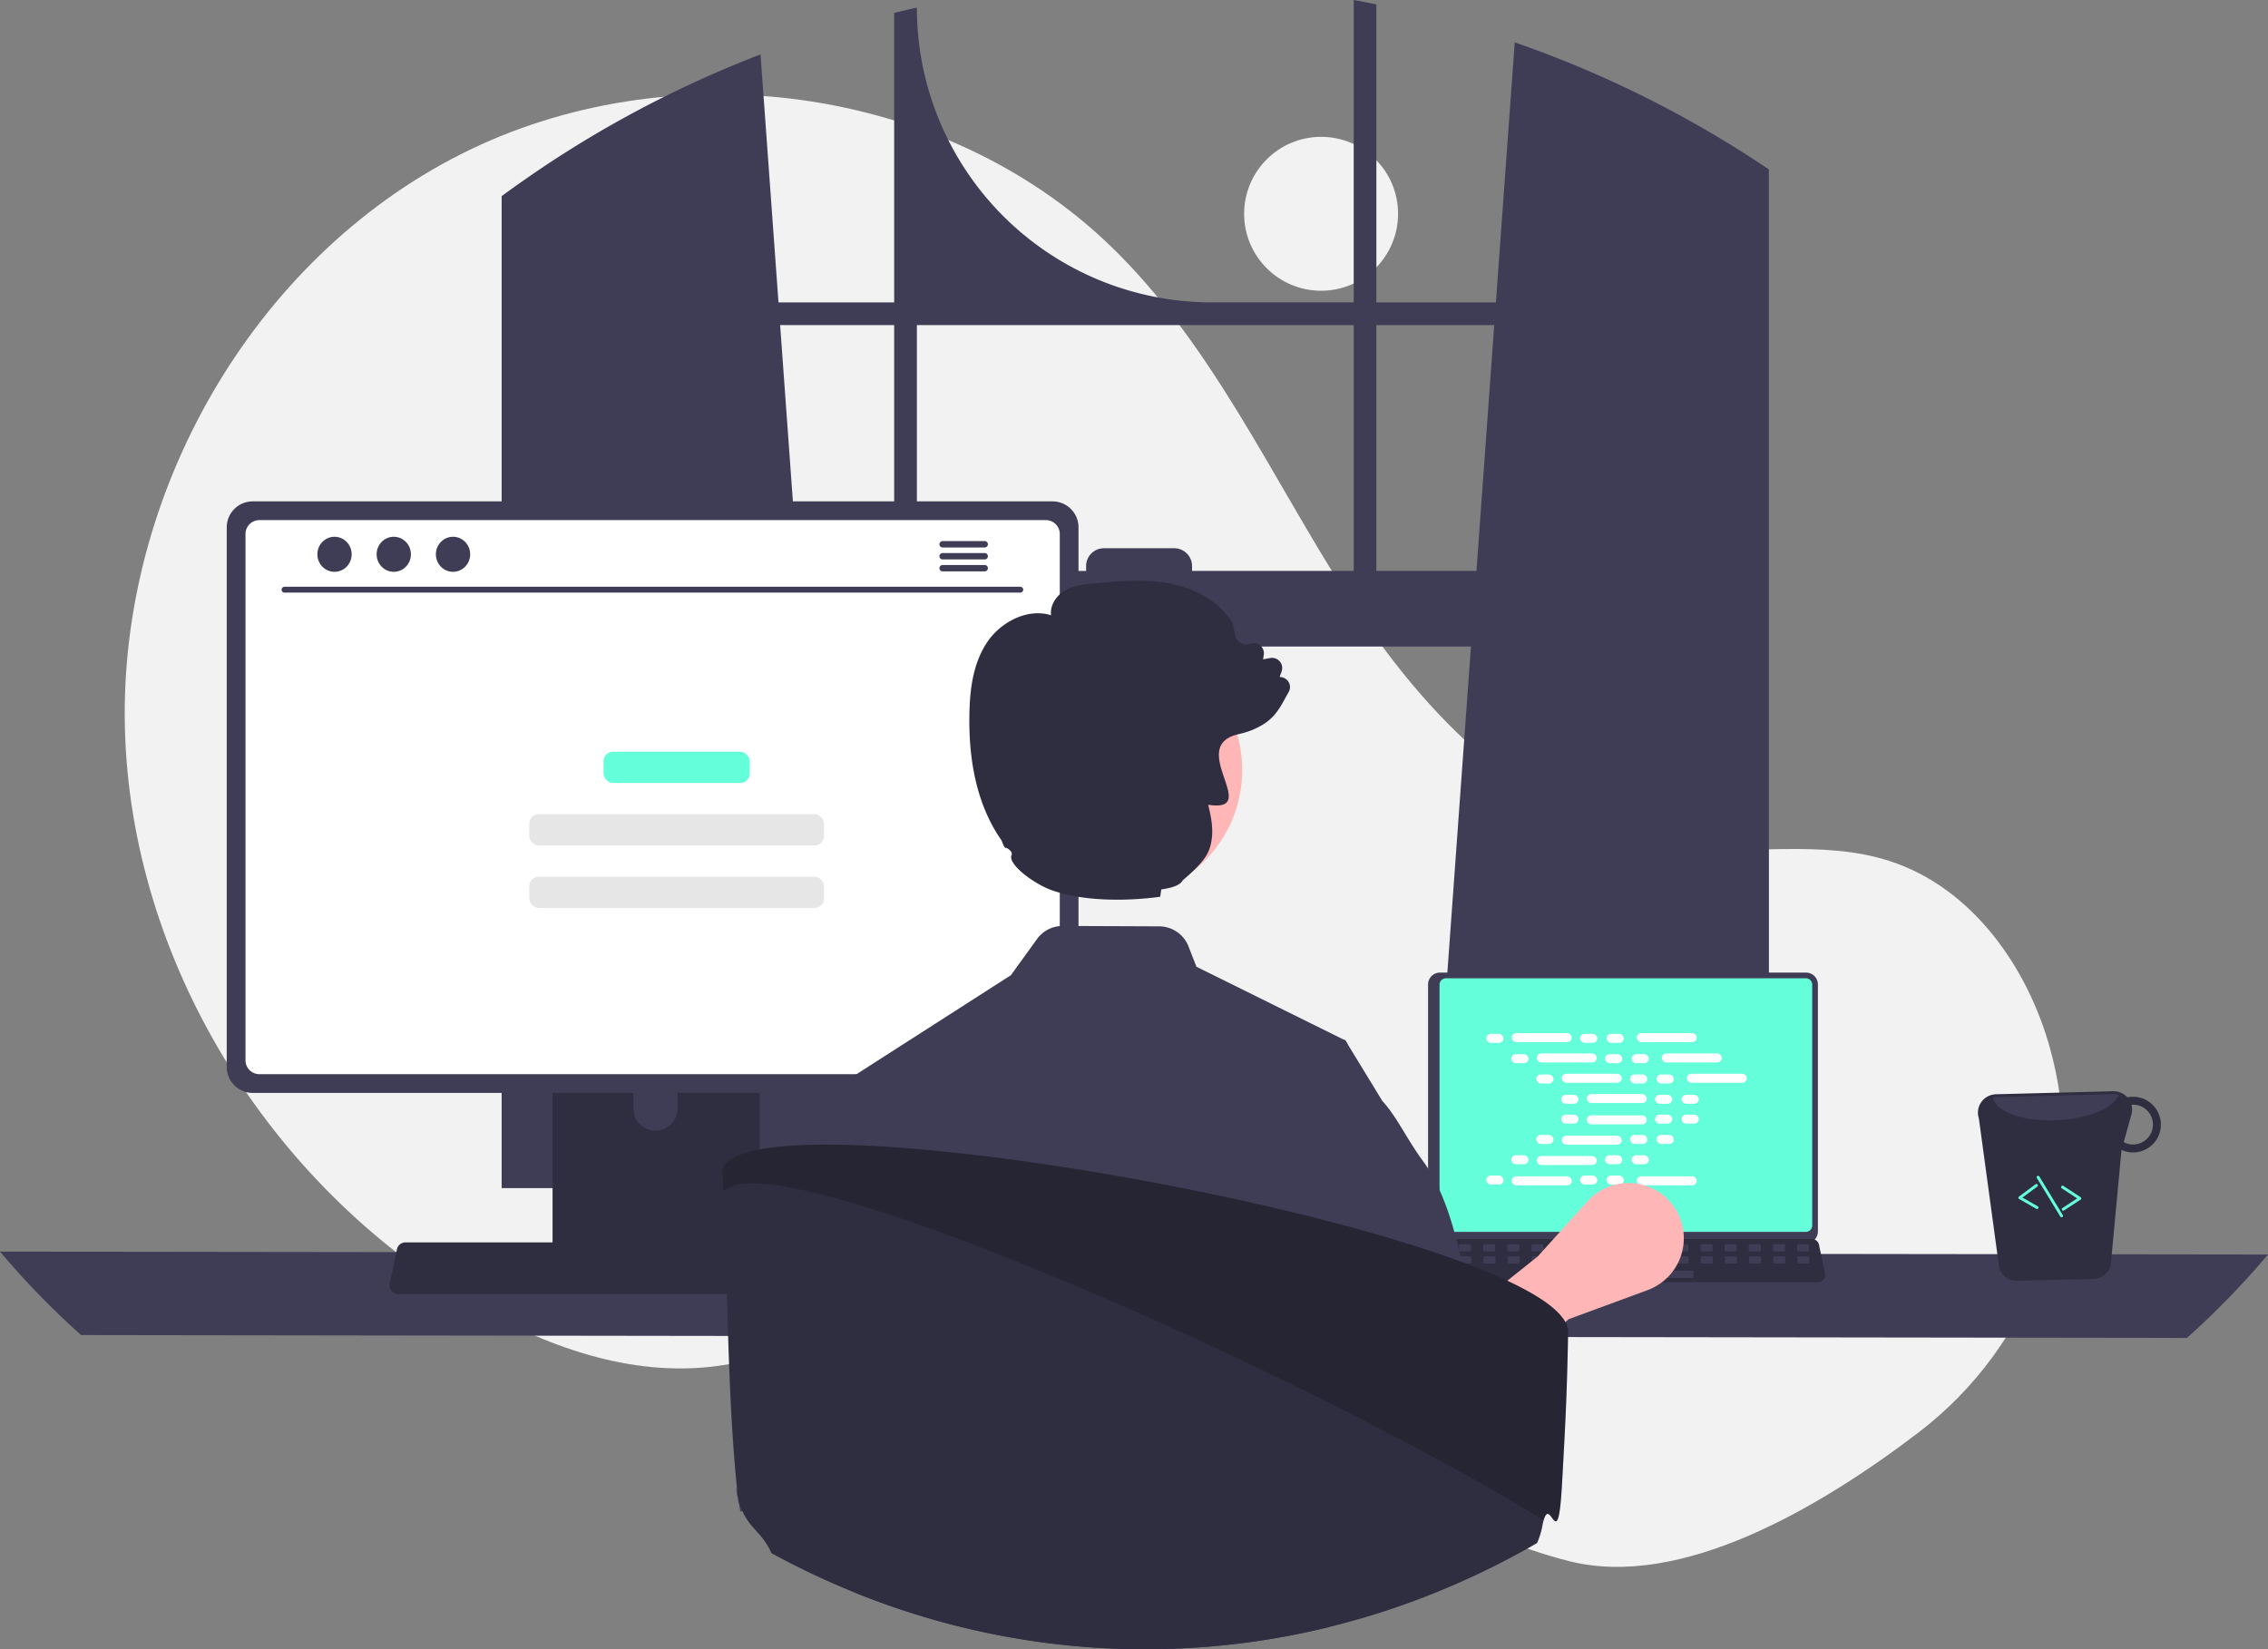 <svg width="786.82" height="572.258" xmlns="http://www.w3.org/2000/svg" data-name="Layer 1">

 <rect width="100%" height="100%" fill="#808080" stroke="none"/>

 <g>
  <title>Layer 1</title>
  <circle id="svg_1" fill="#f2f2f2" r="26.701" cy="74.182" cx="458.321"/>
  <path id="svg_2" fill="#f2f2f2" d="m665.447,497.152c39.688,-30.229 58.644,-81.025 46.776,-129.482q-0.442,-1.806 -0.934,-3.604c-7.867,-28.763 -27.332,-56.101 -55.7,-65.291c-23.82,-7.717 -49.82,-1.783 -74.669,-4.851c-48.781,-6.024 -86.601,-45.494 -113.211,-86.819c-26.611,-41.325 -47.062,-87.583 -82.422,-121.724c-58.285,-56.275 -153.362,-68.391 -225.627,-31.76c-72.265,36.631 -118.297,117.9 -116.333,198.895c1.963,80.995 50.046,158.432 119.875,199.517c25.652,15.093 55.321,25.785 84.848,22.044c25.62,-3.246 48.899,-17.013 74.399,-21.1c40.091,-6.426 79.927,11.701 114.603,32.824c34.676,21.123 68.17,46.16 107.574,55.952c38.261,9.508 85.664,-17.822 120.821,-44.6z"/>
  <path id="svg_3" fill="#3f3d56" d="m608.426,55.32c-0.87,-0.58 -1.75,-1.13 -2.62,-1.69a380.24,380.24 0 0 0 -80.31,-38.93l-6.54,90.22l-41.46,0l0,-103.39c-2.61,-0.54 -5.24,-1.05 -7.87,-1.53l0,104.92l-49.27,0a102.27,102.27 0 0 1 -102.27,-102.27l0,-0c-2.64,0.57 -5.26,1.18 -7.88,1.83l0,100.44l-40.13,0l-6.23,-86.03a380.858,380.858 0 0 0 -81.94,43.53c-0.44,0.3 -0.88,0.61 -1.31,0.91c-2.21,1.55 -4.39,3.13 -6.56,4.73l0,344.19l118.27,0l-2.09,-28.95l-11.5,-158.95l231.59,0l-11.5,158.95l-2.09,28.95l116.96,0l0,-353.45q-2.61,-1.77 -5.25,-3.48zm-298.22,142.78l-33.39,0l-6.17,-85.3l39.56,0l0,85.3zm159.42,0l-56.08,0l0,-1.69a6.18,6.18 0 0 0 -6.19,-6.18l-24.38,0a6.178,6.178 0 0 0 -6.18,6.18l0,1.69l-58.71,0l0,-85.3l151.54,0l0,85.3zm7.87,0l0,-85.3l40.89,0l-6.17,85.3l-34.72,0z"/>
  <path id="svg_4" fill="#3f3d56" d="m-0,434.291a289.003,289.003 0 0 0 28.12,28.95l730.58,1a289.003,289.003 0 0 0 28.12,-28.95l-786.82,-1z"/>
  <path id="svg_5" fill="#3f3d56" d="m495.43,341.591l0,85.704a4.122,4.122 0 0 0 4.119,4.119l127.004,0a4.122,4.122 0 0 0 4.119,-4.119l0,-85.704a4.124,4.124 0 0 0 -4.119,-4.115l-127.004,0a4.124,4.124 0 0 0 -4.119,4.115z"/>
  <path id="svg_6" fill="#64ffda" d="m499.409,341.658l0,83.58a2.205,2.205 0 0 0 2.201,2.201l124.885,0a2.205,2.205 0 0 0 2.201,-2.201l0,-83.58a2.206,2.206 0 0 0 -2.201,-2.206l-124.885,0a2.206,2.206 0 0 0 -2.201,2.206z"/>
  <path id="svg_7" fill="#2f2e41" d="m492.774,444.01a2.47,2.47 0 0 0 1.943,0.93l135.992,0a2.502,2.502 0 0 0 2.446,-3.016l-2.111,-10.027a2.507,2.507 0 0 0 -1.558,-1.818a2.425,2.425 0 0 0 -0.888,-0.168l-131.778,0a2.424,2.424 0 0 0 -0.888,0.168a2.507,2.507 0 0 0 -1.558,1.818l-2.111,10.027a2.501,2.501 0 0 0 0.511,2.086z"/>
  <rect id="svg_8" transform="rotate(-180 1457.67 1029.82)" fill="#3f3d56" rx="0.488" height="2.513" width="4.188" y="1625.407" x="2287.7"/>
  <rect id="svg_9" transform="rotate(-180 1440.91 1029.82)" fill="#3f3d56" rx="0.488" height="2.513" width="4.188" y="1625.407" x="2262.569"/>
  <rect id="svg_10" transform="rotate(-180 1424.16 1029.82)" fill="#3f3d56" rx="0.488" height="2.513" width="4.188" y="1625.407" x="2237.438"/>
  <rect id="svg_11" transform="rotate(-180 1407.4 1029.82)" fill="#3f3d56" rx="0.488" height="2.513" width="4.188" y="1625.407" x="2212.307"/>
  <rect id="svg_12" transform="rotate(-180 1390.65 1029.82)" fill="#3f3d56" rx="0.488" height="2.513" width="4.188" y="1625.407" x="2187.176"/>
  <rect id="svg_13" transform="rotate(-180 1373.9 1029.82)" fill="#3f3d56" rx="0.488" height="2.513" width="4.188" y="1625.407" x="2162.045"/>
  <rect id="svg_14" transform="rotate(-180 1357.14 1029.82)" fill="#3f3d56" rx="0.488" height="2.513" width="4.188" y="1625.407" x="2136.914"/>
  <rect id="svg_15" transform="rotate(-180 1340.39 1029.82)" fill="#3f3d56" rx="0.488" height="2.513" width="4.188" y="1625.407" x="2111.783"/>
  <rect id="svg_16" transform="rotate(-180 1323.63 1029.82)" fill="#3f3d56" rx="0.488" height="2.513" width="4.188" y="1625.407" x="2086.652"/>
  <rect id="svg_17" transform="rotate(-180 1306.88 1029.82)" fill="#3f3d56" rx="0.488" height="2.513" width="4.188" y="1625.407" x="2061.521"/>
  <rect id="svg_18" transform="rotate(-180 1290.13 1029.82)" fill="#3f3d56" rx="0.488" height="2.513" width="4.188" y="1625.407" x="2036.39"/>
  <rect id="svg_19" transform="rotate(-180 1273.37 1029.82)" fill="#3f3d56" rx="0.488" height="2.513" width="4.188" y="1625.407" x="2011.259"/>
  <rect id="svg_20" transform="rotate(-180 1256.62 1029.82)" fill="#3f3d56" rx="0.488" height="2.513" width="4.188" y="1625.407" x="1986.129"/>
  <rect id="svg_21" transform="rotate(-180 1239.86 1029.82)" fill="#3f3d56" rx="0.488" height="2.513" width="4.188" y="1625.407" x="1960.998"/>
  <rect id="svg_22" transform="rotate(-180 1223.11 1029.82)" fill="#3f3d56" rx="0.488" height="2.513" width="4.188" y="1625.407" x="1935.867"/>
  <rect id="svg_23" transform="rotate(-180 1206.36 1029.82)" fill="#3f3d56" rx="0.488" height="2.513" width="4.188" y="1625.407" x="1910.736"/>
  <rect id="svg_24" transform="rotate(-180 1457.86 1038.2)" fill="#3f3d56" rx="0.488" height="2.513" width="4.188" y="1637.973" x="2287.997"/>
  <rect id="svg_25" transform="rotate(-180 1441.11 1038.2)" fill="#3f3d56" rx="0.488" height="2.513" width="4.188" y="1637.973" x="2262.866"/>
  <rect id="svg_26" transform="rotate(-180 1424.36 1038.2)" fill="#3f3d56" rx="0.488" height="2.513" width="4.188" y="1637.973" x="2237.735"/>
  <rect id="svg_27" transform="rotate(-180 1407.6 1038.2)" fill="#3f3d56" rx="0.488" height="2.513" width="4.188" y="1637.973" x="2212.604"/>
  <rect id="svg_28" transform="rotate(-180 1390.85 1038.2)" fill="#3f3d56" rx="0.488" height="2.513" width="4.188" y="1637.973" x="2187.473"/>
  <rect id="svg_29" transform="rotate(-180 1374.09 1038.2)" fill="#3f3d56" rx="0.488" height="2.513" width="4.188" y="1637.973" x="2162.342"/>
  <rect id="svg_30" transform="rotate(-180 1357.34 1038.2)" fill="#3f3d56" rx="0.488" height="2.513" width="4.188" y="1637.973" x="2137.211"/>
  <rect id="svg_31" transform="rotate(-180 1340.59 1038.2)" fill="#3f3d56" rx="0.488" height="2.513" width="4.188" y="1637.973" x="2112.08"/>
  <rect id="svg_32" transform="rotate(-180 1323.83 1038.2)" fill="#3f3d56" rx="0.488" height="2.513" width="4.188" y="1637.973" x="2086.949"/>
  <rect id="svg_33" transform="rotate(-180 1307.08 1038.2)" fill="#3f3d56" rx="0.488" height="2.513" width="4.188" y="1637.973" x="2061.818"/>
  <rect id="svg_34" transform="rotate(-180 1290.32 1038.2)" fill="#3f3d56" rx="0.488" height="2.513" width="4.188" y="1637.973" x="2036.687"/>
  <rect id="svg_35" transform="rotate(-180 1273.57 1038.2)" fill="#3f3d56" rx="0.488" height="2.513" width="4.188" y="1637.973" x="2011.556"/>
  <rect id="svg_36" transform="rotate(-180 1256.82 1038.2)" fill="#3f3d56" rx="0.488" height="2.513" width="4.188" y="1637.973" x="1986.425"/>
  <rect id="svg_37" transform="rotate(-180 1240.06 1038.2)" fill="#3f3d56" rx="0.488" height="2.513" width="4.188" y="1637.973" x="1961.295"/>
  <rect id="svg_38" transform="rotate(-180 1223.31 1038.2)" fill="#3f3d56" rx="0.488" height="2.513" width="4.188" y="1637.973" x="1936.164"/>
  <rect id="svg_39" transform="rotate(-180 1206.55 1038.2)" fill="#3f3d56" rx="0.488" height="2.513" width="4.188" y="1637.973" x="1911.033"/>
  <rect id="svg_40" transform="rotate(-180 1348.13 1048.25)" fill="#3f3d56" rx="0.488" height="2.513" width="33.508" y="1653.051" x="2108.729"/>
  <rect id="svg_41" fill="#fff" rx="1.561" height="3.122" width="5.966" y="358.737" x="515.631"/>
  <rect id="svg_42" fill="#fff" rx="1.561" height="3.122" width="5.966" y="358.737" x="548.154"/>
  <rect id="svg_43" fill="#fff" rx="1.561" height="3.122" width="5.966" y="358.737" x="557.369"/>
  <rect id="svg_44" fill="#fff" rx="1.561" height="3.122" width="20.796" y="358.477" x="524.477"/>
  <rect id="svg_45" fill="#fff" rx="1.561" height="3.122" width="20.796" y="358.477" x="567.841"/>
  <rect id="svg_46" fill="#fff" rx="1.561" height="3.122" width="5.966" y="365.784" x="524.304"/>
  <rect id="svg_47" fill="#fff" rx="1.561" height="3.122" width="5.966" y="365.784" x="556.827"/>
  <rect id="svg_48" fill="#fff" rx="1.561" height="3.122" width="5.966" y="365.784" x="566.042"/>
  <rect id="svg_49" fill="#fff" rx="1.561" height="3.122" width="20.796" y="365.523" x="533.15"/>
  <rect id="svg_50" fill="#fff" rx="1.561" height="3.122" width="20.796" y="365.523" x="576.514"/>
  <rect id="svg_51" fill="#fff" rx="1.561" height="3.122" width="5.966" y="372.83" x="532.977"/>
  <rect id="svg_52" fill="#fff" rx="1.561" height="3.122" width="5.966" y="372.83" x="565.5"/>
  <rect id="svg_53" fill="#fff" rx="1.561" height="3.122" width="5.966" y="372.83" x="574.715"/>
  <rect id="svg_54" fill="#fff" rx="1.561" height="3.122" width="20.796" y="372.57" x="541.823"/>
  <rect id="svg_55" fill="#fff" rx="1.561" height="3.122" width="20.796" y="372.57" x="585.187"/>
  <rect id="svg_56" fill="#fff" rx="1.561" height="3.122" width="5.966" y="379.877" x="541.649"/>
  <rect id="svg_57" fill="#fff" rx="1.561" height="3.122" width="5.966" y="379.877" x="574.172"/>
  <rect id="svg_58" fill="#fff" rx="1.561" height="3.122" width="5.966" y="379.877" x="583.387"/>
  <rect id="svg_59" fill="#fff" rx="1.561" height="3.122" width="20.796" y="379.617" x="550.496"/>
  <rect id="svg_60" fill="#fff" rx="1.561" height="3.122" width="5.966" y="407.898" x="548.154"/>
  <rect id="svg_61" fill="#fff" rx="1.561" height="3.122" width="5.966" y="407.898" x="557.369"/>
  <rect id="svg_62" fill="#fff" rx="1.561" height="3.122" width="20.796" y="408.158" x="567.841"/>
  <rect id="svg_63" fill="#fff" rx="1.561" height="3.122" width="5.966" y="407.898" x="515.631"/>
  <rect id="svg_64" fill="#fff" rx="1.561" height="3.122" width="20.796" y="408.158" x="524.477"/>
  <rect id="svg_65" fill="#fff" rx="1.561" height="3.122" width="5.966" y="400.851" x="524.304"/>
  <rect id="svg_66" fill="#fff" rx="1.561" height="3.122" width="5.966" y="400.851" x="556.827"/>
  <rect id="svg_67" fill="#fff" rx="1.561" height="3.122" width="5.966" y="400.851" x="566.042"/>
  <rect id="svg_68" fill="#fff" rx="1.561" height="3.122" width="20.796" y="401.111" x="533.15"/>
  <rect id="svg_69" fill="#fff" rx="1.561" height="3.122" width="5.966" y="393.804" x="532.977"/>
  <rect id="svg_70" fill="#fff" rx="1.561" height="3.122" width="5.966" y="393.804" x="565.5"/>
  <rect id="svg_71" fill="#fff" rx="1.561" height="3.122" width="5.966" y="393.804" x="574.715"/>
  <rect id="svg_72" fill="#fff" rx="1.561" height="3.122" width="20.796" y="394.064" x="541.823"/>
  <rect id="svg_73" fill="#fff" rx="1.561" height="3.122" width="5.966" y="386.758" x="541.649"/>
  <rect id="svg_74" fill="#fff" rx="1.561" height="3.122" width="5.966" y="386.758" x="574.172"/>
  <rect id="svg_75" fill="#fff" rx="1.561" height="3.122" width="5.966" y="386.758" x="583.387"/>
  <rect id="svg_76" fill="#fff" rx="1.561" height="3.122" width="20.796" y="387.018" x="550.496"/>
  <path id="svg_77" fill="#ffb6b6" d="m504.917,490.482l-13.35,-21.102l41.902,-33.403l17.295,-19.161a19.161,19.161 0 0 1 32.418,6.828l0,0a19.161,19.161 0 0 1 -11.57,23.991l-27.349,10.075l-39.347,32.771z"/>
  <path id="svg_78" fill="#2f2e41" d="m191.69,337.481l0,102.56l71.85,0l0,-102.56a3.448,3.448 0 0 0 -2.43,-3.3a3.175,3.175 0 0 0 -1.03,-0.16l-64.92,0a3.463,3.463 0 0 0 -3.47,3.46zm28.04,35.24a7.67,7.67 0 0 1 15.34,0l0,11.9a7.67,7.67 0 0 1 -15.34,0l0,-11.9z"/>
  <path id="svg_79" fill="#3f3d56" d="m191.47,436.761l0,9.89a1.946,1.946 0 0 0 1.93,1.94l68.43,0a1.94,1.94 0 0 0 1.93,-1.94l0,-9.89l-72.29,0z"/>
  <path id="svg_80" fill="#3f3d56" d="m78.66,182.961l0,187.26a9.007,9.007 0 0 0 9,9l277.5,0a9.007,9.007 0 0 0 9,-9l0,-187.26a9.011,9.011 0 0 0 -9,-8.99l-277.5,0a9.012,9.012 0 0 0 -9,8.99z"/>
  <path id="svg_81" fill="#fff" d="m85.17,185.291l0,182.62a4.818,4.818 0 0 0 4.81,4.81l272.87,0a4.818,4.818 0 0 0 4.81,-4.81l0,-182.62a4.82,4.82 0 0 0 -4.81,-4.82l-272.87,0a4.821,4.821 0 0 0 -4.81,4.82z"/>
  <path id="svg_82" fill="#2f2e41" d="m135.81,447.921a2.948,2.948 0 0 0 2.32,1.11l162.34,0a2.987,2.987 0 0 0 2.92,-3.6l-2.52,-11.97a2.993,2.993 0 0 0 -1.86,-2.17a2.895,2.895 0 0 0 -1.06,-0.2l-157.31,0a2.894,2.894 0 0 0 -1.06,0.2a2.992,2.992 0 0 0 -1.86,2.17l-2.52,11.97a2.985,2.985 0 0 0 0.61,2.49z"/>
  <path id="svg_83" fill="#3f3d56" d="m353.994,205.628l-255.323,0a1.016,1.016 0 0 1 0,-2.031l255.323,0a1.016,1.016 0 0 1 0,2.031z"/>
  <ellipse id="svg_84" fill="#3f3d56" ry="6.083" rx="5.95" cy="192.33" cx="116.051"/>
  <ellipse id="svg_85" fill="#3f3d56" ry="6.083" rx="5.95" cy="192.33" cx="136.607"/>
  <ellipse id="svg_86" fill="#3f3d56" ry="6.083" rx="5.95" cy="192.33" cx="157.163"/>
  <path id="svg_87" fill="#3f3d56" d="m341.616,187.751l-14.6,0a1.105,1.105 0 0 0 0,2.21l14.6,0a1.105,1.105 0 0 0 0,-2.21z"/>
  <path id="svg_88" fill="#3f3d56" d="m341.616,191.901l-14.6,0a1.105,1.105 0 0 0 0,2.21l14.6,0a1.105,1.105 0 0 0 0,-2.21z"/>
  <path id="svg_89" fill="#3f3d56" d="m341.616,196.051l-14.6,0a1.105,1.105 0 0 0 0,2.21l14.6,0a1.105,1.105 0 0 0 0,-2.21z"/>
  <path id="svg_90" fill="#2f2e41" d="m693.596,440.101a6.416,6.416 0 0 0 6.183,4.331l26.492,-0.682a6.329,6.329 0 0 0 5.981,-4.657l3.749,-40.087a9.794,9.794 0 0 0 4.238,0.871a9.661,9.661 0 1 0 -0.485,-19.317a8.184,8.184 0 0 0 -1.736,0.181a6.548,6.548 0 0 0 -4.874,-2.103l-40.751,1.052a5.853,5.853 0 0 0 -1.005,0.125a6.365,6.365 0 0 0 -4.873,8.265l7.081,52.021zm43.173,-43.817l2.668,-9.553a6.506,6.506 0 0 0 0.02,-3.375c0.129,-0 0.244,-0.062 0.373,-0.062a6.91,6.91 0 0 1 0.324,13.817a6.505,6.505 0 0 1 -3.385,-0.828z"/>
  <path id="svg_91" fill="#3f3d56" d="m691.387,380.815c0.868,4.964 10.629,8.454 22.366,7.847c10.793,-0.497 19.617,-4.287 21.234,-8.778a6.025,6.025 0 0 0 -1.844,-0.246l-40.751,1.052a5.853,5.853 0 0 0 -1.005,0.125z"/>
  <path id="svg_92" fill="#64ffda" d="m715.904,420.073a0.497,0.497 0 0 0 0.151,-0.066l5.753,-3.766a0.499,0.499 0 0 0 0,-0.836l-5.98,-3.917a0.5,0.5 0 1 0 -0.548,0.836l5.341,3.498l-5.114,3.348a0.5,0.5 0 0 0 0.396,0.903l0,-0z"/>
  <path id="svg_93" fill="#64ffda" d="m706.818,419.492a0.5,0.5 0 0 0 0.126,-0.918l-5.303,-3.04l5.126,-3.807a0.5,0.5 0 1 0 -0.596,-0.802l-5.739,4.263a0.5,0.5 0 0 0 0.049,0.835l5.965,3.42a0.5,0.5 0 0 0 0.372,0.051z"/>
  <path id="svg_94" fill="#64ffda" d="m715.332,422.373a0.482,0.482 0 0 0 0.137,-0.058a0.5,0.5 0 0 0 0.168,-0.687l-8.155,-13.408a0.5,0.5 0 0 0 -0.854,0.521l8.155,13.408a0.5,0.5 0 0 0 0.55,0.224z"/>
  <rect id="svg_95" fill="#64ffda" rx="3.264" height="10.846" width="50.719" y="260.827" x="209.385"/>
  <rect id="svg_96" fill="#e6e6e6" rx="3.264" height="10.846" width="102.236" y="282.519" x="183.626"/>
  <rect id="svg_97" fill="#e6e6e6" rx="3.264" height="10.846" width="102.236" y="304.21" x="183.626"/>
  <path id="svg_98" fill="#3f3d56" d="m290.711,376.846l0.217,0.684l0.011,0.023l6.525,19.838l7.506,22.861l14.123,42.961l0.137,6.673l0,0.023l1.049,53.684l-2.909,7.278l3.274,11.932s-1.506,-18.037 -9.582,-7.679c-4.574,5.886 -9.925,11.91 -14.317,17.556q9.6,3.884 19.507,7.027c1.426,0.456 2.863,0.89 4.301,1.323q0.462,0.137 0.924,0.274a266.863,266.863 0 0 0 67.351,10.826c1.186,0.034 2.35,0.057 3.479,0.08c0.399,0.011 0.787,0.023 1.175,0.023c1.278,0.011 2.544,0.023 3.822,0.023q3.867,0 7.7,-0.114a266.853,266.853 0 0 0 56.091,-7.586c-0.125,-7.586 -0.468,-16.45 -0.958,-25.918c-0.228,-4.643 -5.35,-9.674 -5.658,-14.533c-0.217,-3.65 4.381,-7.084 4.141,-10.792c-1.551,-22.827 -3.491,-14.064 -4.928,-30.229q-0.222,-2.379 -0.411,-4.552c-0.924,-10.381 -1.563,-16.872 -1.563,-16.872l6.137,-38.683l9.639,-60.734l-0.742,-1.221l-0.833,-0.411l-50.844,-25.165l-2.761,-7.073a10.979,10.979 0 0 0 -10.141,-6.947l-33.493,-0.137a10.931,10.931 0 0 0 -8.909,4.529l-9.069,12.56l-59.993,38.467z"/>
  <path id="svg_99" fill="#3f3d56" d="m326.817,453.654l-7.586,16.233l-5.179,11.088l-8.909,46.646l-4.46,4.734l-3.822,-16.759l-39.998,8.881c-1.312,-7.29 -0.351,0.247 -1.161,-7.75c0.228,-0.228 0.468,-0.456 0.707,-0.685c0.639,-0.593 1.175,-1.152 1.164,-1.688c-0.456,-27.584 0.913,-74.526 12.343,-102.966a60.053,60.053 0 0 1 7.027,-13.107c0.228,-0.308 0.445,-0.616 0.662,-0.924c5.27,-7.381 8.601,-14.647 13.324,-19.815l0,-0.011a0.53,0.53 0 0 0 0.08,-0.08a0.157,0.157 0 0 0 0.046,-0.034l32.443,-17.203l1.392,39.105l0.992,28.109l0.935,26.226z"/>
  <path id="svg_100" fill="#3f3d56" d="m443.801,458.264l9.476,20.275l3.307,7.061l8.907,46.642l4.446,4.723l3.83,-16.755l1.8,-0.369l32.459,-6.722l9.461,30.046a17.984,17.984 0 0 0 -3.261,-22.506c-0.646,-0.585 -1.184,-1.154 -1.169,-1.692c0.538,-32.443 -1.446,-91.684 -19.367,-116.066c-5.692,-7.738 -9.107,-15.445 -14.076,-20.829c-0.015,-0.015 -0.015,-0.031 -0.031,-0.031l-12.091,-19.798l-0.738,-1.215l-0.831,-0.415l-22.121,97.652z"/>
  <circle fill="#ffb6b6" r="44.558" cy="267.201" cx="386.397" data-name="Ellipse 5" id="a657ec4b-47ce-4d2a-9c58-81a811696ca9"/>
  <path id="svg_101" fill="#2f2e41" d="m446.622,236.077a3.759,3.759 0 0 0 -2.69,-1.19l0.67,-1.86a3.528,3.528 0 0 0 -3.96,-4.7l-2.44,0.47l0.23,-1.63a3.534,3.534 0 0 0 -4.73,-3.82a3.766,3.766 0 0 1 -3.24,-0.23a3.846,3.846 0 0 1 -1.92,-2.61l-0.85,-4.1l-0.09,-0.22c-4.14,-6.9 -12.1,-11.92 -21.84,-13.76c-8.67,-1.65 -17.56,-0.81 -26.13,-0.02c-3.4,0.32 -7.24,0.68 -10.44,2.64c-2.72,1.68 -5.02,5.04 -4.55,8.43c-8.45,-2.59 -17.51,2.58 -22,9.1c-5.32,7.76 -6.19,17.48 -6.33,25.08c-0.38,17.98 3.33,32.69 11,43.73c0.56,0.8 0.7,2.47 1.81,3.03l-0.23,-0.37c1.24,0.62 2.5,1.62 2.03,2.69c-1.35,3.08 7.62,9.89 13.94,12.14c11.53,4.11 26.86,3.76 37.64,2.28l0.38,-2.55c3.89,-0.53 6.63,-1.54 7.4,-3.12c1.36,-1.16 2.52,-2.2 3.53,-3.16l0.01,-0.01c0.02,-0.02 0.06,-0.05 0.08,-0.07c4.87,-4.67 6,-7.33 6.51,-11.38c0.49,-3.97 -0.38,-8 -1.27,-11.63c18.74,2.9 -7.38,-19.96 10.08,-24.38a5.434,5.434 0 0 1 0.61,-0.15c0.51,-0.12 1.02,-0.24 1.51,-0.38a26.448,26.448 0 0 0 6.72,-2.87c4.88,-2.97 6.49,-6.91 9.01,-11.35a3.427,3.427 0 0 0 -0.45,-4.03z"/>
  <path id="svg_102" fill="#2f2e41" d="m543.992,461.437c-0.01,1.75 -0.03,4.2 -0.11,7.23q-0.015,0.63 -0.03,1.29c-0.13,5.57 -0.26,10.24 -0.47,15.43c-0.01,0.36 -0.02,0.71 -0.04,1.07c-0.28,7.24 -0.72,15.67 -1.48,29.02c-1.41,24.66 -3.87,3.39 -6.34,12.04c-0.12,0.43 -0.25,0.94 -0.37,1.54a27.916,27.916 0 0 1 -1.88,6.33c-1.31,0.78 -2.66,1.53 -3.99,2.28c-3.79,2.11 -7.64,4.14 -11.52,6.07c-2.18,1.08 -4.37,2.14 -6.57,3.16c-0.35,0.16 -0.69,0.32 -1.03,0.47a270.887,270.887 0 0 1 -34.75,13.26c-2.32,0.7 -4.63,1.38 -6.97,2.01c-2.44,0.68 -4.88,1.32 -7.35,1.92a266.893,266.893 0 0 1 -56.09,7.59c-2.55,0.08 -5.12,0.11 -7.7,0.11c-1.28,0 -2.54,-0.01 -3.82,-0.02c-0.39,0 -0.78,-0.01 -1.17,-0.02c-1.13,-0.03 -2.3,-0.05 -3.48,-0.08a266.663,266.663 0 0 1 -67.35,-10.83l-0.93,-0.27c-1.44,-0.44 -2.87,-0.87 -4.3,-1.33q-9.9,-3.135 -19.51,-7.02q-7.335,-2.955 -14.5,-6.34a0.339,0.339 0 0 1 -0.12,-0.06c-1,-0.46 -2.01,-0.94 -3.01,-1.43c-0.13,-0.07 -0.27,-0.14 -0.41,-0.21q-5.595,-2.73 -11.07,-5.72c-3.07,-7.05 -7.39,-8.4 -10.07,-14.6a25.874,25.874 0 0 1 -1.68,-5.74c0,-0.02 -0.01,-0.04 -0.01,-0.07c0.28,3.72 -1.19,-6.6 -0.01,-0.04c-0.01,-0.12 -0.02,-0.25 -0.03,-0.4c-0.03,-0.36 -0.07,-0.8 -0.13,-1.35c-3.43,-33.49 -3.21,-71.79 -4.7,-103.35q-0.15,-3.06 -0.31,-5.86c-0.03,-0.62 -0.07,-1.23 -0.11,-1.83c0.07,-0.18 0.15,-0.37 0.24,-0.55a1.002,1.002 0 0 1 0.07,-0.15a1.623,1.623 0 0 1 0.1,-0.18c0.02,-0.03 0.05,-0.07 0.07,-0.1a0.917,0.917 0 0 1 0.05,-0.1c0.09,-0.14 0.19,-0.29 0.3,-0.43c0.05,-0.06 0.09,-0.11 0.14,-0.16a0.808,0.808 0 0 1 0.12,-0.14a0.637,0.637 0 0 1 0.11,-0.13c0.04,-0.04 0.08,-0.09 0.13,-0.14a0.302,0.302 0 0 1 0.08,-0.08a2.033,2.033 0 0 1 0.26,-0.25a9.624,9.624 0 0 1 1.14,-0.9c0.14,-0.09 0.29,-0.18 0.43,-0.28a19.135,19.135 0 0 1 3.17,-1.52c0.38,-0.14 0.76,-0.27 1.17,-0.41c0.15,-0.04 0.29,-0.09 0.44,-0.14c0.22,-0.07 0.44,-0.14 0.67,-0.19c1.14,-0.34 2.37,-0.63 3.7,-0.9c0.16,-0.03 0.33,-0.06 0.5,-0.1c0.24,-0.05 0.49,-0.09 0.74,-0.13c0.34,-0.06 0.69,-0.12 1.04,-0.18c2.97,-0.47 6.34,-0.82 10.06,-1.05q0.525,-0.03 1.05,-0.06c0.41,-0.02 0.82,-0.04 1.24,-0.06c0.35,-0.02 0.71,-0.03 1.07,-0.04c0.35,-0.02 0.71,-0.03 1.08,-0.04c1.01,-0.03 2.05,-0.06 3.11,-0.08c3.02,-0.06 6.2,-0.04 9.54,0.03c1.55,0.04 3.13,0.08 4.75,0.15c0.11,0 0.21,0.01 0.31,0.01c1.41,0.05 2.83,0.11 4.29,0.19c1.02,0.05 2.05,0.1 3.08,0.16c0.97,0.06 1.95,0.12 2.94,0.19c0.77,0.04 1.54,0.1 2.32,0.15c0.66,0.05 1.32,0.1 1.98,0.14l0.9,0.06c0.49,0.04 0.98,0.07 1.48,0.12c1.1,0.09 2.2,0.18 3.32,0.27c1.11,0.1 2.24,0.2 3.37,0.3s2.27,0.21 3.41,0.32c0.12,0.01 0.23,0.02 0.34,0.03c1.04,0.11 2.08,0.21 3.13,0.32c0.24,0.02 0.49,0.04 0.73,0.07c1.001,0.101 2.022,0.218 3.032,0.326c0.31,0.033 0.618,0.066 0.929,0.1c0.791,0.086 1.572,0.161 2.368,0.254c1.05,0.12 2.12,0.23 3.16,0.37c0.81,0.09 1.62,0.18 2.43,0.28c1.27,0.15 2.56,0.31 3.85,0.48c0.49,0.06 0.98,0.12 1.47,0.19c3.68,0.46 7.4,0.97 11.18,1.5c5.73,0.81 11.55,1.69 17.41,2.64q8.805,1.425 17.71,3.01c1.5,0.27 3,0.54 4.51,0.82q1.02,0.195 2.04,0.39c1.16,0.21 2.32,0.43 3.48,0.65c1.16,0.22 2.32,0.44 3.48,0.67c1.38,0.27 2.77,0.54 4.15,0.81c9.09,1.8 18.13,3.72 26.95,5.73c1.45,0.33 2.9,0.67 4.34,1q4.32,1.005 8.56,2.04c0.78,0.18 1.55,0.37 2.32,0.56c1.92,0.48 3.84,0.96 5.73,1.45l0.33,0.09c1.39,0.34 2.75,0.69 4.11,1.05q4.815,1.26 9.47,2.55q3.09,0.855 6.11,1.73c3.01,0.87 5.96,1.75 8.83,2.64c0.71,0.22 1.42,0.44 2.12,0.65c2.1,0.65 4.17,1.31 6.18,1.97c1.6,0.52 3.16,1.05 4.7,1.58q2.31,0.795 4.53,1.59c0.95,0.34 1.89,0.7 2.83,1.04c1.35,0.5 2.68,1 3.98,1.5c0.4,0.15 0.79,0.31 1.18,0.46c0.25,0.11 0.49,0.2 0.73,0.3c0.47,0.19 0.95,0.37 1.41,0.56c0.47,0.18 0.93,0.37 1.39,0.57c0.45,0.18 0.91,0.37 1.35,0.56c0.45,0.18 0.89,0.37 1.33,0.57c0.37,0.15 0.73,0.31 1.08,0.47c0.71,0.31 1.42,0.62 2.11,0.94c0.34,0.16 0.68,0.31 1.02,0.47l0.78,0.36c0.11,0.06 0.22,0.11 0.33,0.16c0.25,0.12 0.51,0.25 0.76,0.37c0.58,0.27 1.15,0.56 1.71,0.83c0.75,0.38 1.48,0.76 2.18,1.13c0.71,0.38 1.4,0.76 2.06,1.13c0.11,0.06 0.21,0.12 0.32,0.18c0.15,0.08 0.3,0.17 0.45,0.25c0.51,0.29 1,0.59 1.49,0.88c0.96,0.59 1.87,1.17 2.72,1.75c0.19,0.13 0.37,0.26 0.56,0.38c0.63,0.45 1.23,0.89 1.79,1.34c0,0.01 0,0.01 0.01,0.01c0.19,0.14 0.37,0.29 0.55,0.43c0.15,0.14 0.31,0.26 0.46,0.4c0.52,0.45 1,0.88 1.44,1.32a5.667,5.667 0 0 1 0.42,0.43a1.208,1.208 0 0 1 0.16,0.16c0.2,0.2 0.38,0.4 0.55,0.6a0.553,0.553 0 0 1 0.07,0.09c0.24,0.28 0.46,0.56 0.67,0.84c0.1,0.14 0.21,0.28 0.3,0.42c0.12,0.17 0.24,0.35 0.34,0.52c0.09,0.14 0.17,0.29 0.25,0.43a7.257,7.257 0 0 1 0.54,1.13a5.241,5.241 0 0 1 0.27,0.82a5.844,5.844 0 0 1 0.17,0.81z"/>
  <path id="svg_103" opacity="0.2" d="m543.992,461.437c-0.01,1.75 -0.03,4.2 -0.11,7.23c-0.01,0.42 -0.03,0.85 -0.04,1.29c-0.1,4.25 -0.25,9.5 -0.46,15.43c-0.01,0.36 -0.02,0.71 -0.04,1.07c-0.28,7.24 -0.72,15.67 -1.48,29.02c-1.41,24.66 -3.87,3.39 -6.34,12.04c-6.86,-4.22 -14.38,-8.64 -22.42,-13.18q-2.175,-1.23 -4.39,-2.47c-16.08,-8.97 -34.04,-18.37 -52.79,-27.68c-0.74,-0.37 -1.49,-0.74 -2.23,-1.1c-42.95,-21.23 -89.83,-41.88 -127.81,-55.66c-7.33,-2.66 -14.33,-5.06 -20.91,-7.17c-13.86,-4.43 -25.84,-7.53 -35.06,-8.87c-9.6,-1.4 -16.23,-0.9 -18.91,1.99q-0.15,-3.06 -0.31,-5.86q-0.06,-0.93 -0.12,-1.83c0.062,-0.165 0.142,-0.322 0.22,-0.48c0.011,-0.023 0.019,-0.047 0.03,-0.07a1.002,1.002 0 0 1 0.07,-0.15a1.623,1.623 0 0 1 0.1,-0.18a1.06,1.06 0 0 1 0.12,-0.2c0.09,-0.14 0.19,-0.29 0.3,-0.43a3.483,3.483 0 0 1 0.26,-0.3a0.637,0.637 0 0 1 0.11,-0.13c0.04,-0.04 0.08,-0.09 0.13,-0.14a0.302,0.302 0 0 1 0.08,-0.08a2.033,2.033 0 0 1 0.26,-0.25a9.624,9.624 0 0 1 1.14,-0.9c0.14,-0.09 0.29,-0.18 0.43,-0.28a19.135,19.135 0 0 1 3.17,-1.52c0.38,-0.14 0.76,-0.27 1.17,-0.41c0.15,-0.04 0.29,-0.09 0.44,-0.14c0.22,-0.07 0.44,-0.14 0.67,-0.19c1.14,-0.34 2.37,-0.63 3.7,-0.9c0.4,-0.08 0.82,-0.16 1.24,-0.23c0.34,-0.06 0.69,-0.12 1.04,-0.18c2.97,-0.47 6.34,-0.82 10.06,-1.05q0.525,-0.03 1.05,-0.06c0.41,-0.02 0.82,-0.04 1.24,-0.06c0.35,-0.02 0.71,-0.03 1.07,-0.04c0.35,-0.02 0.71,-0.03 1.08,-0.04c1.01,-0.03 2.05,-0.06 3.11,-0.08c3.02,-0.05 6.2,-0.03 9.54,0.04c1.55,0.03 3.13,0.08 4.75,0.15c0.1,0 0.21,0.01 0.31,0.01c1.41,0.04 2.84,0.11 4.29,0.18c1.02,0.05 2.05,0.1 3.08,0.16c0.97,0.06 1.95,0.12 2.94,0.19c0.77,0.04 1.54,0.1 2.32,0.15c0.66,0.05 1.32,0.1 1.98,0.14c0.79,0.06 1.58,0.12 2.38,0.18c1.1,0.09 2.2,0.18 3.32,0.27c1.11,0.1 2.24,0.2 3.37,0.3s2.27,0.21 3.41,0.32c0.12,0.01 0.23,0.02 0.34,0.03c1.04,0.11 2.08,0.21 3.13,0.32q8.73,0.885 17.97,2.07q5.52,0.705 11.18,1.51c5.73,0.81 11.55,1.69 17.41,2.63q8.805,1.425 17.71,3.01c1.5,0.27 3,0.54 4.51,0.82q2.76,0.51 5.52,1.04c1.16,0.22 2.32,0.44 3.48,0.67c1.38,0.27 2.77,0.54 4.15,0.81c9.09,1.8 18.13,3.72 26.95,5.73c1.45,0.33 2.9,0.67 4.34,1q4.32,1.005 8.56,2.04c0.78,0.19 1.55,0.38 2.32,0.57q2.895,0.72 5.73,1.44l0,0.01c0.11,0.02 0.22,0.05 0.33,0.08c1.38,0.35 2.75,0.7 4.11,1.06q4.815,1.26 9.47,2.54c2.06,0.58 4.1,1.15 6.11,1.73c3.01,0.88 5.96,1.76 8.83,2.64c0.71,0.22 1.42,0.44 2.12,0.65q3.15,0.99 6.18,1.97c1.6,0.52 3.16,1.05 4.7,1.58q2.31,0.795 4.53,1.59c0.96,0.34 1.9,0.69 2.83,1.03c1.36,0.5 2.68,1 3.98,1.51c0.4,0.15 0.79,0.31 1.18,0.46c0.73,0.28 1.44,0.57 2.14,0.86c0.47,0.18 0.93,0.37 1.39,0.57c0.45,0.18 0.91,0.37 1.35,0.56c0.45,0.18 0.89,0.37 1.33,0.57c0.37,0.15 0.73,0.31 1.08,0.47c0.71,0.31 1.42,0.62 2.11,0.94c0.34,0.16 0.68,0.31 1.02,0.47l0.78,0.36c0.11,0.06 0.22,0.11 0.33,0.16c0.85,0.4 1.67,0.8 2.47,1.2c0.75,0.38 1.48,0.76 2.18,1.13c0.83,0.44 1.62,0.87 2.38,1.31c0.15,0.08 0.3,0.17 0.45,0.25c0.51,0.29 1,0.59 1.49,0.88c0.96,0.59 1.87,1.17 2.72,1.75c0.84,0.58 1.62,1.15 2.35,1.72c0,0.01 0,0.01 0.01,0.01c0.35,0.28 0.69,0.56 1.01,0.83c0.52,0.45 1,0.88 1.44,1.32a5.667,5.667 0 0 1 0.42,0.43a1.208,1.208 0 0 1 0.16,0.16c0.21,0.23 0.42,0.46 0.62,0.69c0.24,0.28 0.46,0.56 0.67,0.84c0.1,0.14 0.21,0.28 0.3,0.42c0.12,0.17 0.24,0.35 0.34,0.52c0.09,0.14 0.17,0.29 0.25,0.43a7.257,7.257 0 0 1 0.54,1.13a6.053,6.053 0 0 1 0.27,0.82a5.844,5.844 0 0 1 0.17,0.81z"/>
 </g>
</svg>